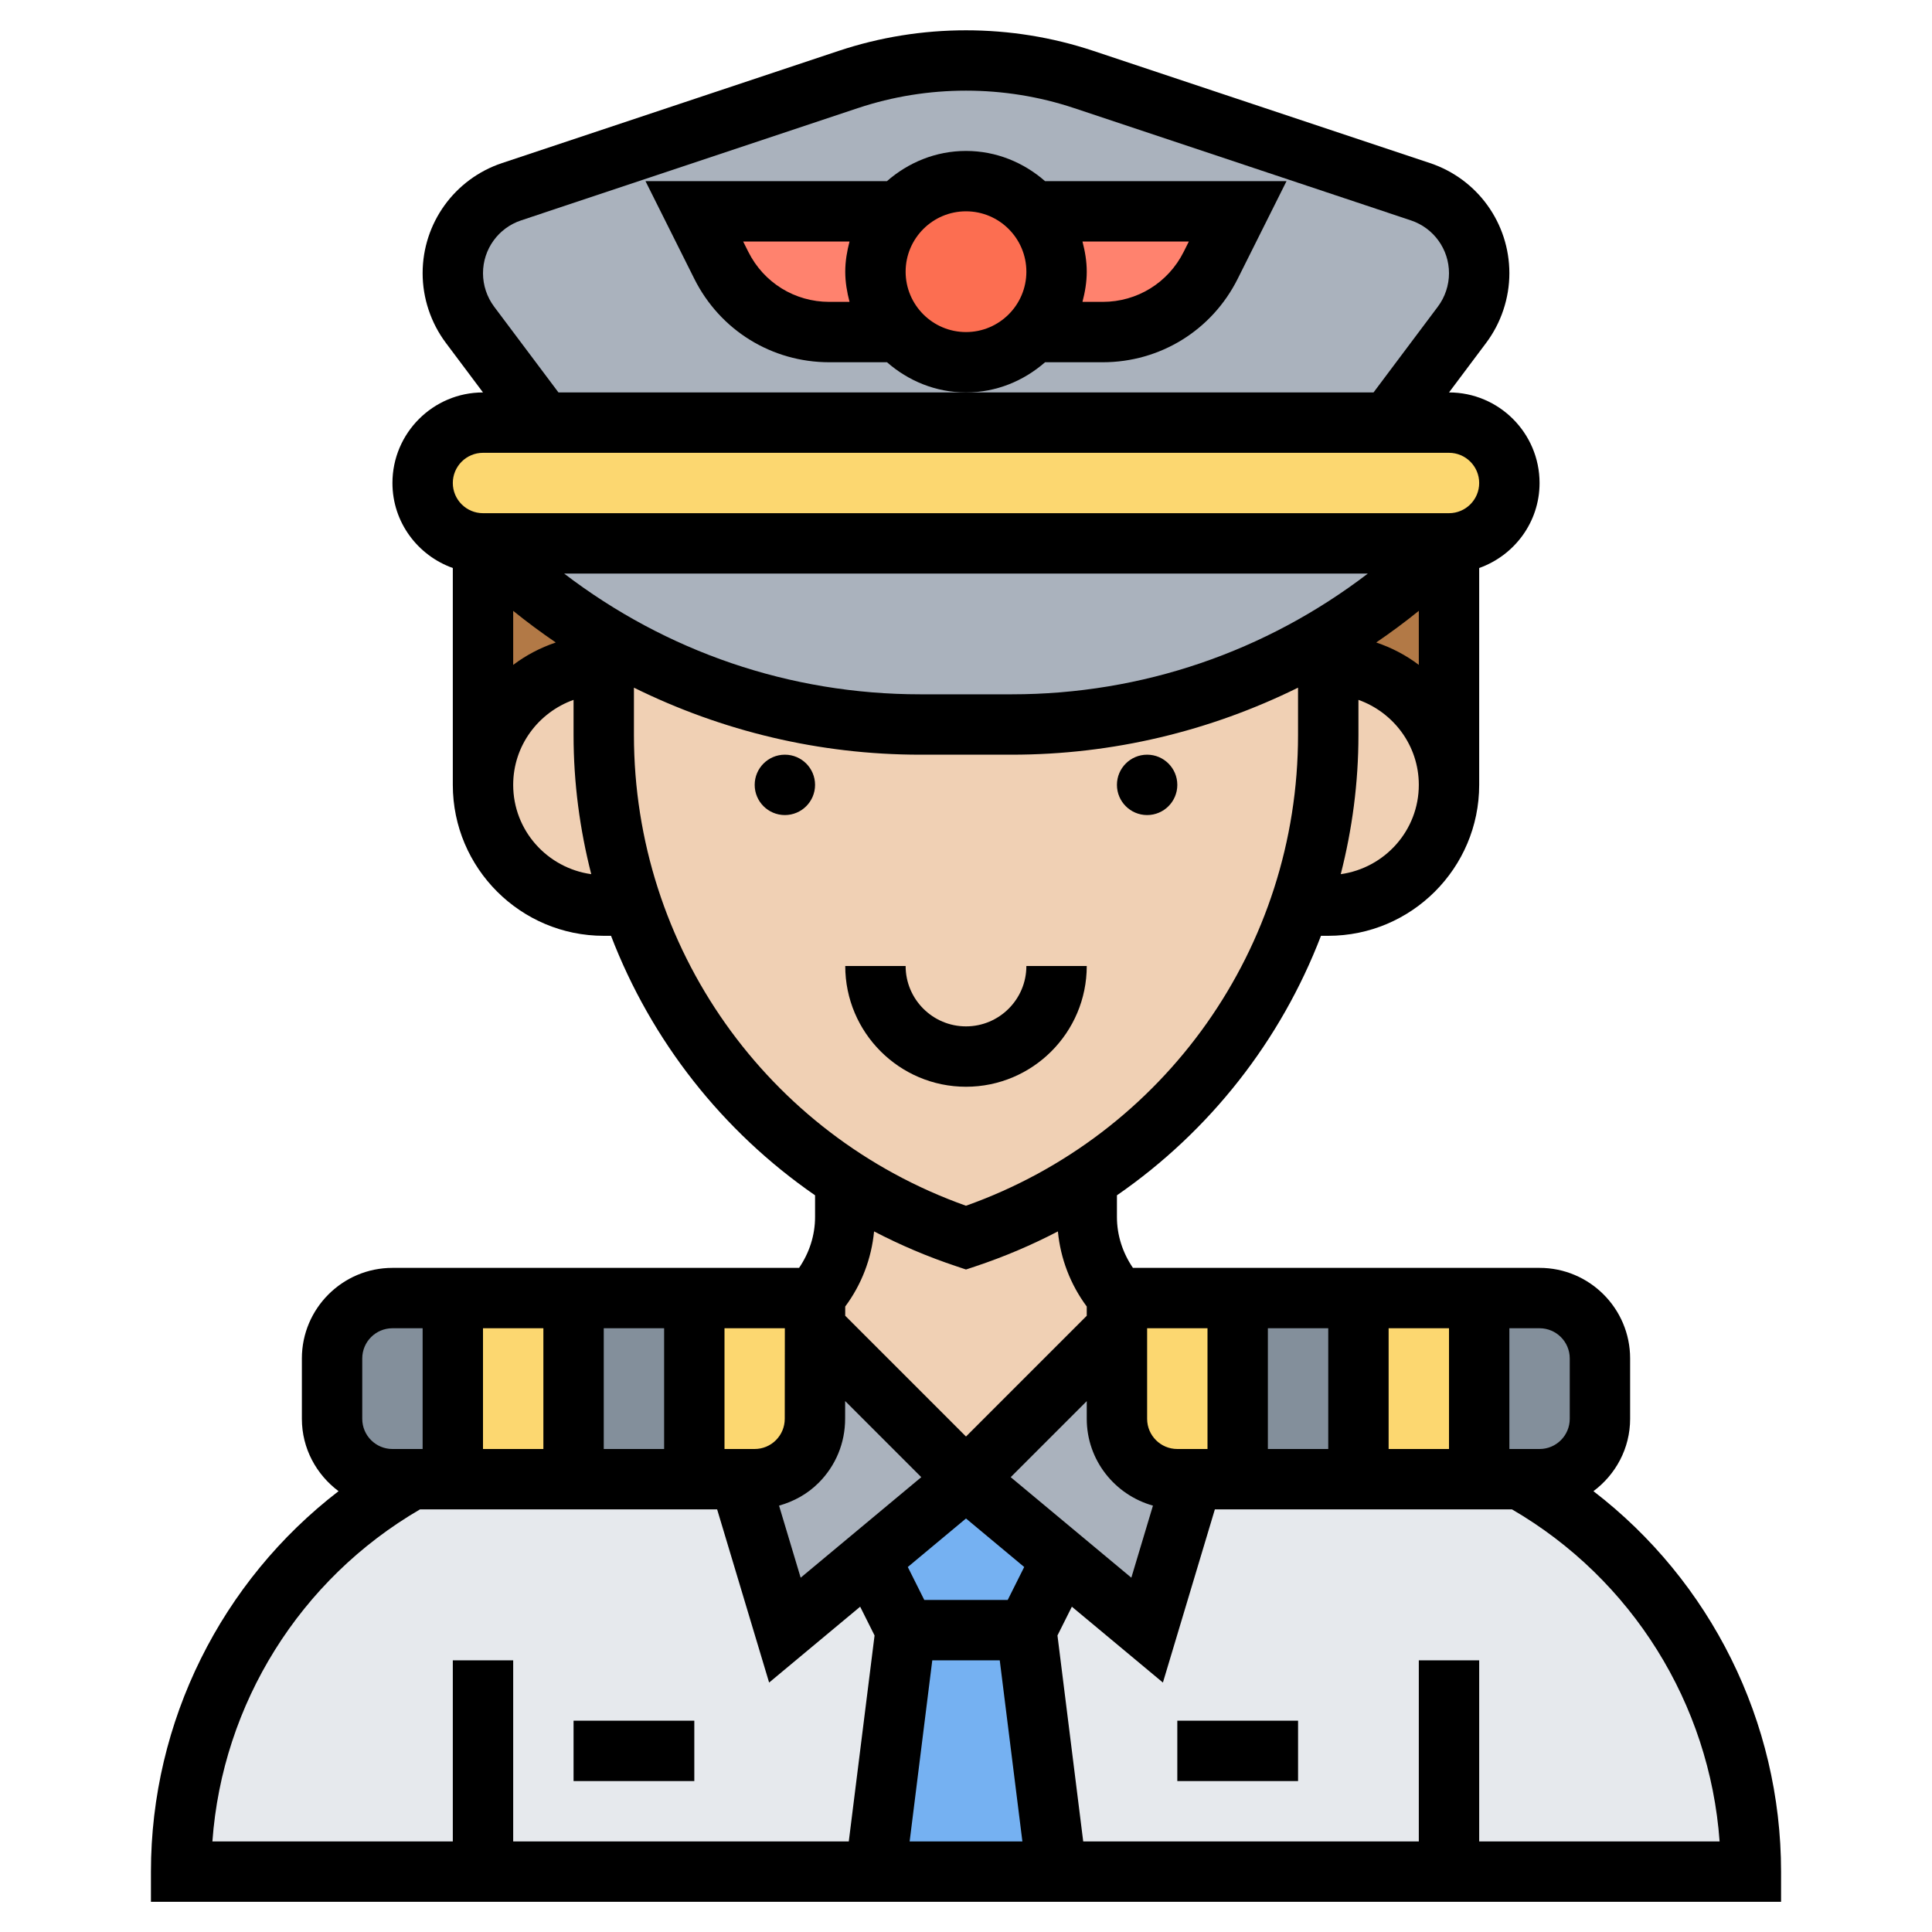 <svg id="Layer_35" enable-background="new 0 0 64 64" height="512" viewBox="0 0 64 64" width="512" xmlns="http://www.w3.org/2000/svg"><path d="m24.5 49 1.5 5 2.82-2.35 1.18 2.35-1 8h-13-10c0-5.44 2.96-10.39 7.62-13h1.38 4 4z" fill="#e6e9ed"/><path d="m41 49h4 4 1.38c2.33 1.3 4.24 3.2 5.56 5.44s2.06 4.84 2.06 7.56h-10-13l-1-8 1.18-2.35 2.82 2.35 1.5-5z" fill="#e6e9ed"/><path d="m35.18 51.65-3.18-2.65-3.18 2.65 1.18 2.35-1 8h6l-1-8z" fill="#75b1f2"/><path d="m25 49c1.1 0 2-.9 2-2v-3l5 5-3.18 2.65-2.82 2.35-1.5-5z" fill="#aab2bd"/><path d="m39.5 49-1.5 5-2.82-2.35-3.18-2.65 5-5v3c0 1.1.9 2 2 2z" fill="#aab2bd"/><path d="m53 45v2c0 1.1-.9 2-2 2h-.62-1.38v-6h2c1.1 0 2 .9 2 2z" fill="#838f9b"/><path d="m41 43h4v6h-4z" fill="#838f9b"/><path d="m19 43h4v6h-4z" fill="#838f9b"/><path d="m15 43v6h-1.38-.62c-1.1 0-2-.9-2-2v-2c0-1.1.9-2 2-2z" fill="#838f9b"/><g fill="#fcd770"><path d="m15 43h4v6h-4z"/><path d="m27 47c0 1.1-.9 2-2 2h-.5-1.5v-6h3.96.04v1z"/><path d="m45 43h4v6h-4z"/><path d="m37.04 43h3.96v6h-1.5-.5c-1.1 0-2-.9-2-2v-3-1z"/><path d="m48 14c1.1 0 2 .9 2 2 0 .55-.22 1.05-.59 1.41-.36.37-.86.59-1.41.59h-32c-1.1 0-2-.9-2-2 0-.55.22-1.05.59-1.41.36-.37.86-.59 1.41-.59h2 28z"/></g><path d="m16 18h32c-1.21 1.21-2.56 2.25-4 3.11-3.15 1.88-6.77 2.89-10.49 2.89h-3.02c-3.72 0-7.34-1.01-10.49-2.89-1.44-.86-2.79-1.9-4-3.11z" fill="#aab2bd"/><path d="m16.95 6.35 11.15-3.72c1.26-.42 2.58-.63 3.9-.63s2.64.21 3.9.63l11.15 3.72c1.17.39 1.95 1.48 1.95 2.7 0 .62-.2 1.22-.57 1.71l-2.43 3.24h-28l-2.43-3.24c-.37-.49-.57-1.09-.57-1.71 0-1.22.78-2.31 1.95-2.7z" fill="#aab2bd"/><path d="m35 9c0-.77-.29-1.47-.77-2h6.77l-.89 1.79c-.68 1.35-2.07 2.21-3.58 2.21h-2.3c.48-.53.77-1.23.77-2z" fill="#ff826e"/><path d="m23 7h6.77c-.48.53-.77 1.23-.77 2s.29 1.47.77 2h-2.3c-1.51 0-2.9-.86-3.58-2.21z" fill="#ff826e"/><path d="m34.23 7c.48.53.77 1.23.77 2s-.29 1.47-.77 2h-.01c-.53.62-1.33 1-2.22 1s-1.69-.38-2.22-1h-.01c-.48-.53-.77-1.23-.77-2s.29-1.47.77-2h.01c.53-.62 1.33-1 2.22-1s1.69.38 2.22 1z" fill="#fc6e51"/><path d="m16 18c1.21 1.21 2.56 2.25 4 3.11v.89c-2.21 0-4 1.79-4 4z" fill="#b27946"/><path d="m48 18v8c0-1.1-.45-2.1-1.17-2.83-.73-.72-1.73-1.17-2.83-1.17v-.89c1.44-.86 2.79-1.9 4-3.11z" fill="#b27946"/><path d="m37 43v1l-5 5-5-5v-1h-.04c.66-.72 1.04-1.67 1.04-2.69v-1.24c1.23.8 2.57 1.45 4 1.93 1.43-.48 2.77-1.13 4-1.93v1.24c0 1.02.38 1.97 1.04 2.69z" fill="#f0d0b4"/><path d="m46.83 23.17c.72.73 1.17 1.73 1.17 2.83 0 2.21-1.79 4-4 4h-.94c.61-1.79.94-3.69.94-5.65v-2.35c1.1 0 2.1.45 2.83 1.17z" fill="#f0d0b4"/><path d="m20 21.11c3.15 1.88 6.77 2.89 10.49 2.89h3.02c3.72 0 7.34-1.01 10.49-2.89v.89 2.35c0 1.96-.33 3.86-.94 5.65-1.26 3.72-3.74 6.92-7.06 9.07-1.23.8-2.57 1.45-4 1.93-1.43-.48-2.77-1.13-4-1.93-1.84-1.19-3.42-2.71-4.69-4.46-1.01-1.4-1.81-2.96-2.37-4.61-.61-1.79-.94-3.69-.94-5.65v-2.35z" fill="#f0d0b4"/><path d="m20.94 30h-.94c-1.1 0-2.1-.45-2.83-1.17-.72-.73-1.17-1.73-1.17-2.83 0-2.21 1.79-4 4-4v2.35c0 1.96.33 3.86.94 5.65z" fill="#f0d0b4"/><circle cx="38" cy="26" r="1"/><circle cx="26" cy="26" r="1"/><path d="m36 32h-2c0 1.103-.897 2-2 2s-2-.897-2-2h-2c0 2.206 1.794 4 4 4s4-1.794 4-4z"/><path d="m52.785 49.397c.733-.547 1.215-1.414 1.215-2.397v-2c0-1.654-1.346-3-3-3h-13.47c-.339-.496-.53-1.078-.53-1.686v-.718c3.077-2.126 5.427-5.126 6.759-8.596h.241c2.757 0 5-2.243 5-5v-7.184c1.161-.414 2-1.514 2-2.816 0-1.654-1.346-3-3-3l1.231-1.642c.496-.662.769-1.481.769-2.307 0-1.658-1.057-3.124-2.63-3.649l-11.156-3.718c-2.723-.907-5.705-.907-8.428 0l-11.156 3.718c-1.573.525-2.63 1.992-2.63 3.649 0 .826.273 1.645.77 2.308l1.23 1.641c-1.654 0-3 1.346-3 3 0 1.302.839 2.402 2 2.816v7.184c0 2.757 2.243 5 5 5h.241c1.332 3.471 3.682 6.47 6.759 8.596v.718c0 .608-.191 1.19-.53 1.686h-13.47c-1.654 0-3 1.346-3 3v2c0 .983.482 1.849 1.215 2.397-3.879 2.981-6.215 7.627-6.215 12.603v1h54v-1c0-4.976-2.336-9.623-6.215-12.603zm-36.785-1.397v-4h2v4zm4-4h2v4h-2zm7.119 5.12c.567-.568.878-1.323.877-2.123l.001-.586 2.522 2.522-3.996 3.33-.716-2.387c.49-.138.943-.386 1.312-.756zm3.764 5.88h2.235l.75 6h-3.735zm2.499-2h-2.764l-.546-1.091 1.928-1.607 1.928 1.607zm.099-4.067 2.519-2.519v.586c0 1.373.932 2.521 2.193 2.876l-.716 2.387zm8.519-.933v-4h2v4zm4-4h2v4h-2zm6 1v2c0 .552-.448 1-1 1h-1v-4h1c.552 0 1 .448 1 1zm-14-1h2v4h-1c-.552 0-1-.448-1-1zm-19.312-25h26.624c-3.377 2.583-7.474 4-11.797 4h-3.029c-4.324 0-8.421-1.417-11.798-4zm-.277 2.283c-.513.174-.987.422-1.411.743v-1.79c.457.369.929.718 1.411 1.047zm28.589-1.048v1.79c-.424-.321-.898-.569-1.411-.742.482-.329.954-.678 1.411-1.048zm-2.586 8.723c.379-1.482.586-3.025.586-4.607v-1.167c1.161.414 2 1.514 2 2.816 0 1.512-1.129 2.754-2.586 2.958zm-28.045-18.799c-.238-.318-.369-.711-.369-1.108 0-.796.508-1.5 1.263-1.751l11.156-3.719c2.312-.771 4.85-.771 7.162 0l11.156 3.719c.755.252 1.263.955 1.263 1.751 0 .396-.131.79-.369 1.107l-2.131 2.842h-13.5-13.5zm-.369 4.841h32c.552 0 1 .449 1 1s-.448 1-1 1h-32c-.552 0-1-.449-1-1s.448-1 1-1zm1 11c0-1.302.839-2.402 2-2.816v1.167c0 1.582.207 3.125.586 4.607-1.457-.204-2.586-1.446-2.586-2.958zm4-1.649v-1.571c2.916 1.439 6.138 2.22 9.485 2.22h3.029c3.348 0 6.569-.781 9.485-2.22v1.571c0 7.023-4.406 13.247-11 15.591-6.593-2.344-10.999-8.568-10.999-15.591zm10.684 17.597.316.106.316-.105c.95-.317 1.861-.705 2.728-1.157.087.904.415 1.758.956 2.488v.307l-4 4-4.001-4.001v-.306c.542-.73.869-1.583.956-2.488.868.452 1.779.84 2.729 1.156zm-5.688 5.05c0 .268-.104.52-.292.709-.189.189-.44.293-.708.293h-.996v-4h1.999zm-13.996-1.998c0-.552.448-1 1-1h1v4h-1c-.552 0-1-.448-1-1zm1.914 5h9.842l1.722 5.737 3.016-2.513.477.953-.854 6.823h-11.117v-6h-2v6h-7.964c.329-4.56 2.901-8.687 6.878-11zm35.086 11v-6h-2v6h-11.117l-.853-6.823.477-.953 3.016 2.513 1.721-5.737h9.842c3.977 2.312 6.549 6.44 6.878 11z"/><path d="m36.528 12c1.905 0 3.619-1.059 4.472-2.764l1.618-3.236h-8c-.704-.615-1.613-1-2.618-1s-1.914.385-2.618 1h-8l1.618 3.236c.853 1.705 2.566 2.764 4.472 2.764h1.911c.703.615 1.612 1 2.618 1s1.914-.385 2.618-1zm2.683-3.658c-.512 1.023-1.539 1.658-2.683 1.658h-.67c.084-.322.142-.653.142-1s-.058-.678-.142-1h3.524zm-14.422 0-.171-.342h3.524c-.084.322-.142.653-.142 1s.058.678.142 1h-.67c-1.144 0-2.171-.635-2.683-1.658zm7.211 2.658c-1.103 0-2-.897-2-2s.897-2 2-2 2 .897 2 2-.897 2-2 2z"/><path d="m19 57h4v2h-4z"/><path d="m39 57h4v2h-4z"/></svg>